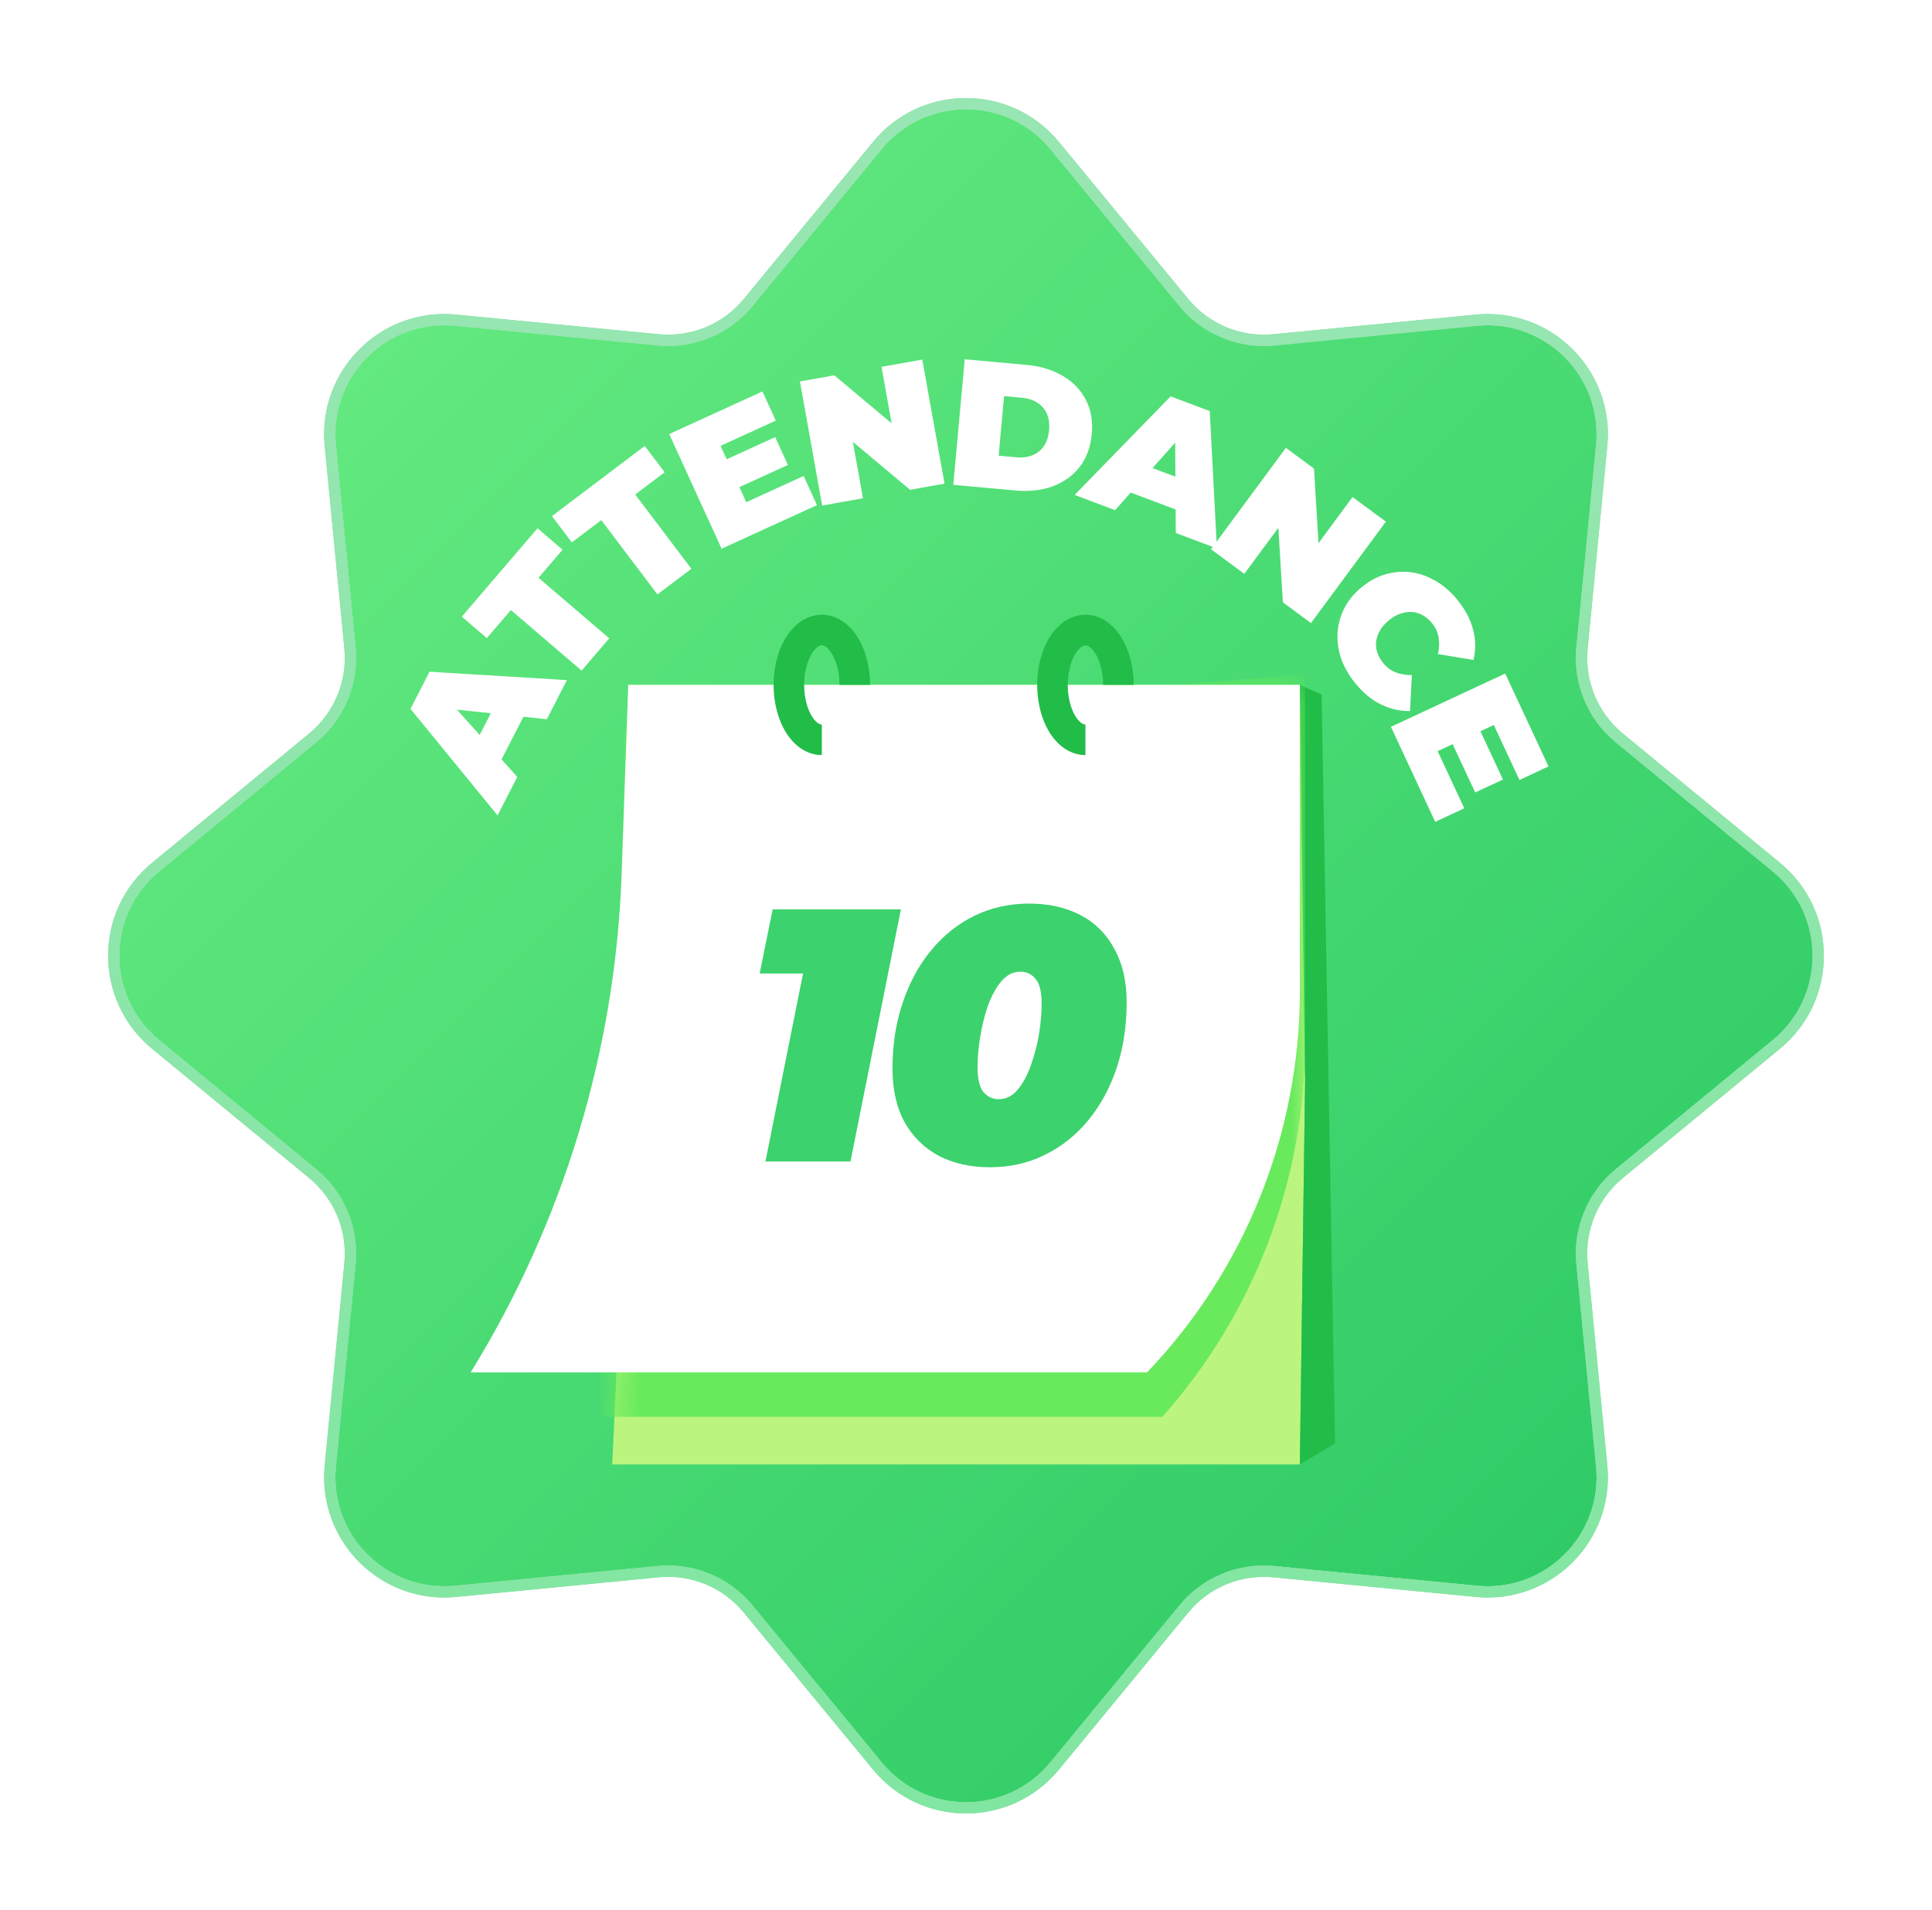 <svg width="89" height="88" viewBox="0 0 89 88" fill="none" xmlns="http://www.w3.org/2000/svg">
<g filter="url(#filter0_d_56_164)">
<path d="M40.619 5.832C42.63 3.389 46.37 3.389 48.381 5.832L54.339 13.072C55.402 14.364 57.039 15.042 58.705 14.881L68.037 13.974C71.186 13.668 73.832 16.314 73.526 19.463L72.619 28.795C72.458 30.461 73.136 32.098 74.428 33.161L81.668 39.119C84.111 41.13 84.111 44.87 81.668 46.881L74.428 52.839C73.136 53.902 72.458 55.539 72.619 57.205L73.526 66.537C73.832 69.686 71.186 72.332 68.037 72.026L58.705 71.119C57.039 70.958 55.402 71.636 54.339 72.928L48.381 80.168C46.37 82.611 42.63 82.611 40.619 80.168L34.661 72.928C33.598 71.636 31.961 70.958 30.295 71.119L20.963 72.026C17.814 72.332 15.168 69.686 15.474 66.537L16.381 57.205C16.542 55.539 15.864 53.902 14.572 52.839L7.332 46.881C4.889 44.87 4.889 41.13 7.332 39.119L14.572 33.161C15.864 32.098 16.542 30.461 16.381 28.795L15.474 19.463C15.168 16.314 17.814 13.668 20.963 13.974L30.295 14.881C31.961 15.042 33.598 14.364 34.661 13.072L40.619 5.832Z" fill="url(#paint0_linear_56_164)"/>
<path d="M40.419 5.668C42.533 3.099 46.467 3.099 48.581 5.668L54.539 12.907C55.548 14.133 57.101 14.775 58.681 14.622L68.013 13.716C71.324 13.395 74.106 16.176 73.784 19.487L72.878 28.819C72.725 30.399 73.367 31.952 74.593 32.961L81.832 38.919C84.401 41.033 84.401 44.967 81.832 47.081L74.593 53.039C73.367 54.048 72.725 55.601 72.878 57.181L73.784 66.513C74.106 69.824 71.324 72.606 68.013 72.284L58.681 71.378C57.101 71.225 55.548 71.867 54.539 73.093L48.581 80.332C46.467 82.901 42.533 82.901 40.419 80.332L34.461 73.093C33.452 71.867 31.899 71.225 30.319 71.378L20.987 72.284C17.676 72.606 14.895 69.824 15.216 66.513L16.122 57.181C16.276 55.601 15.633 54.048 14.407 53.039L7.168 47.081C4.599 44.967 4.599 41.033 7.168 38.919L14.407 32.961C15.633 31.952 16.276 30.399 16.122 28.819L15.216 19.487C14.895 16.176 17.676 13.395 20.987 13.716L30.319 14.622C31.899 14.775 33.452 14.133 34.461 12.907L40.419 5.668Z" stroke="#1FC159" stroke-width="0.519"/>
<path d="M40.419 5.668C42.533 3.099 46.467 3.099 48.581 5.668L54.539 12.907C55.548 14.133 57.101 14.775 58.681 14.622L68.013 13.716C71.324 13.395 74.106 16.176 73.784 19.487L72.878 28.819C72.725 30.399 73.367 31.952 74.593 32.961L81.832 38.919C84.401 41.033 84.401 44.967 81.832 47.081L74.593 53.039C73.367 54.048 72.725 55.601 72.878 57.181L73.784 66.513C74.106 69.824 71.324 72.606 68.013 72.284L58.681 71.378C57.101 71.225 55.548 71.867 54.539 73.093L48.581 80.332C46.467 82.901 42.533 82.901 40.419 80.332L34.461 73.093C33.452 71.867 31.899 71.225 30.319 71.378L20.987 72.284C17.676 72.606 14.895 69.824 15.216 66.513L16.122 57.181C16.276 55.601 15.633 54.048 14.407 53.039L7.168 47.081C4.599 44.967 4.599 41.033 7.168 38.919L14.407 32.961C15.633 31.952 16.276 30.399 16.122 28.819L15.216 19.487C14.895 16.176 17.676 13.395 20.987 13.716L30.319 14.622C31.899 14.775 33.452 14.133 34.461 12.907L40.419 5.668Z" stroke="url(#paint1_linear_56_164)" stroke-opacity="0.6" stroke-width="0.519"/>
</g>
<path d="M22.921 37.57L18.909 32.661L19.787 30.948L26.114 31.337L25.191 33.139L19.993 32.583L20.341 31.904L23.829 35.797L22.921 37.57ZM22.708 35.764L21.68 34.678L22.898 32.3L24.381 32.5L22.708 35.764ZM26.792 30.899L23.534 28.108L22.427 29.4L21.274 28.412L24.761 24.341L25.914 25.329L24.807 26.621L28.066 29.411L26.792 30.899ZM30.287 27.387L27.699 23.966L26.342 24.991L25.426 23.78L29.702 20.547L30.618 21.759L29.261 22.785L31.849 26.206L30.287 27.387ZM33.355 21.216L35.71 20.14L36.296 21.423L33.941 22.499L33.355 21.216ZM34.379 23.138L37.021 21.931L37.635 23.275L33.242 25.281L30.828 19.998L35.123 18.036L35.737 19.38L33.193 20.542L34.379 23.138ZM37.875 23.294L36.85 17.577L38.435 17.293L41.966 20.251L41.231 20.383L40.608 16.903L42.486 16.567L43.511 22.284L41.926 22.568L38.395 19.61L39.13 19.478L39.754 22.957L37.875 23.294ZM43.915 22.339L44.441 16.554L47.292 16.813C47.936 16.872 48.493 17.041 48.962 17.323C49.431 17.599 49.784 17.964 50.02 18.419C50.257 18.874 50.348 19.398 50.294 19.994C50.239 20.594 50.055 21.099 49.74 21.51C49.425 21.914 49.012 22.213 48.5 22.405C47.989 22.592 47.411 22.656 46.766 22.598L43.915 22.339ZM46.004 20.995L46.822 21.07C47.097 21.095 47.342 21.064 47.555 20.978C47.774 20.892 47.95 20.753 48.085 20.559C48.219 20.36 48.3 20.112 48.327 19.815C48.354 19.523 48.318 19.27 48.221 19.055C48.124 18.841 47.975 18.672 47.776 18.548C47.581 18.425 47.346 18.351 47.071 18.326L46.253 18.252L46.004 20.995ZM49.505 22.804L53.927 18.262L55.729 18.941L56.059 25.271L54.164 24.558L54.128 19.331L54.842 19.6L51.368 23.506L49.505 22.804ZM51.275 22.389L52.237 21.244L54.738 22.185L54.707 23.681L51.275 22.389ZM55.786 25.306L59.236 20.633L60.531 21.59L60.808 26.188L60.207 25.744L62.307 22.901L63.842 24.034L60.392 28.707L59.097 27.751L58.82 23.152L59.421 23.596L57.321 26.44L55.786 25.306ZM62.416 31.459C62.124 31.097 61.91 30.716 61.772 30.316C61.642 29.916 61.591 29.517 61.618 29.119C61.649 28.725 61.758 28.349 61.946 27.991C62.134 27.634 62.403 27.315 62.752 27.034C63.101 26.753 63.47 26.559 63.859 26.451C64.249 26.344 64.639 26.317 65.031 26.371C65.426 26.43 65.802 26.567 66.161 26.782C66.527 26.999 66.856 27.288 67.147 27.65C67.504 28.094 67.742 28.549 67.861 29.014C67.984 29.483 67.989 29.948 67.876 30.408L66.241 30.137C66.302 29.868 66.311 29.616 66.27 29.379C66.236 29.143 66.138 28.924 65.975 28.722C65.847 28.562 65.704 28.439 65.549 28.351C65.393 28.263 65.227 28.212 65.052 28.197C64.88 28.186 64.702 28.212 64.518 28.275C64.339 28.334 64.163 28.433 63.99 28.572C63.818 28.711 63.682 28.863 63.581 29.03C63.485 29.192 63.423 29.359 63.397 29.529C63.374 29.704 63.389 29.877 63.442 30.047C63.494 30.218 63.584 30.383 63.713 30.543C63.876 30.745 64.067 30.89 64.285 30.977C64.512 31.064 64.763 31.107 65.039 31.105L64.954 32.76C64.485 32.769 64.032 32.665 63.595 32.448C63.166 32.233 62.773 31.903 62.416 31.459ZM68.141 33.57L69.235 35.917L67.956 36.513L66.862 34.166L68.141 33.57ZM66.227 34.609L67.454 37.242L66.115 37.866L64.075 33.488L69.339 31.034L71.334 35.314L69.995 35.938L68.814 33.403L66.227 34.609Z" fill="white"/>
<mask id="mask0_56_164" style="mask-type:alpha" maskUnits="userSpaceOnUse" x="5" y="4" width="79" height="78">
<path d="M40.619 5.832C42.63 3.389 46.37 3.389 48.381 5.832L54.339 13.072C55.402 14.364 57.039 15.042 58.705 14.881L68.037 13.974C71.186 13.668 73.832 16.314 73.526 19.463L72.619 28.795C72.458 30.461 73.136 32.098 74.428 33.161L81.668 39.119C84.111 41.13 84.111 44.87 81.668 46.881L74.428 52.839C73.136 53.902 72.458 55.539 72.619 57.205L73.526 66.537C73.832 69.686 71.186 72.332 68.037 72.026L58.705 71.119C57.039 70.958 55.402 71.636 54.339 72.928L48.381 80.168C46.37 82.611 42.63 82.611 40.619 80.168L34.661 72.928C33.598 71.636 31.961 70.958 30.295 71.119L20.963 72.026C17.814 72.332 15.168 69.686 15.474 66.537L16.381 57.205C16.542 55.539 15.864 53.902 14.572 52.839L7.332 46.881C4.889 44.87 4.889 41.13 7.332 39.119L14.572 33.161C15.864 32.098 16.542 30.461 16.381 28.795L15.474 19.463C15.168 16.314 17.814 13.668 20.963 13.974L30.295 14.881C31.961 15.042 33.598 14.364 34.661 13.072L40.619 5.832Z" fill="white"/>
</mask>
<g mask="url(#mask0_56_164)">
<path d="M28.942 31.555H59.88L60.122 49.792L59.88 67.475H28.202L29.082 48.714L28.942 31.555Z" fill="#BBF57D"/>
<path d="M60.881 32.001L59.88 31.555L60.122 49.792L59.88 67.475L61.5 66.501L60.881 32.001Z" fill="#22BC49"/>
<mask id="mask1_56_164" style="mask-type:alpha" maskUnits="userSpaceOnUse" x="28" y="31" width="33" height="37">
<path d="M28.942 31.555H59.88L60.122 49.792L59.88 67.475H28.202L29.082 48.714L28.942 31.555Z" fill="#2ED458"/>
</mask>
<g mask="url(#mask1_56_164)">
<path d="M28.708 33.6L60.122 31.07V47.992C60.122 54.366 57.781 60.517 53.544 65.278V65.278H21.668V65.278C26.258 58.393 28.708 50.303 28.708 42.028V33.6Z" fill="#68EA5C"/>
</g>
<path d="M28.941 31.555H59.88V45.671C59.88 52.213 57.358 58.502 52.84 63.233V63.233H21.681V63.233C25.954 56.313 28.351 48.399 28.636 40.27L28.941 31.555Z" fill="white"/>
<path d="M35.261 53.516L37.302 43.309L38.663 44.853H34.995L35.593 41.899H41.501L39.177 53.516H35.261ZM45.612 53.781C44.704 53.781 43.913 53.604 43.238 53.25C42.563 52.885 42.038 52.365 41.662 51.69C41.297 51.015 41.114 50.197 41.114 49.234C41.114 48.139 41.269 47.132 41.579 46.214C41.889 45.284 42.326 44.477 42.89 43.791C43.454 43.105 44.118 42.574 44.881 42.197C45.656 41.821 46.497 41.633 47.404 41.633C48.311 41.633 49.102 41.81 49.777 42.164C50.452 42.518 50.972 43.038 51.337 43.724C51.713 44.399 51.901 45.218 51.901 46.18C51.901 47.276 51.746 48.288 51.437 49.217C51.127 50.136 50.69 50.938 50.126 51.624C49.561 52.31 48.892 52.841 48.118 53.217C47.354 53.593 46.519 53.781 45.612 53.781ZM46.01 50.645C46.353 50.645 46.646 50.495 46.889 50.197C47.144 49.887 47.349 49.499 47.504 49.035C47.669 48.57 47.791 48.094 47.869 47.608C47.946 47.11 47.985 46.667 47.985 46.28C47.985 45.705 47.891 45.312 47.703 45.102C47.526 44.88 47.293 44.77 47.006 44.77C46.663 44.77 46.364 44.925 46.109 45.234C45.866 45.533 45.661 45.915 45.495 46.38C45.341 46.844 45.224 47.325 45.147 47.823C45.069 48.31 45.031 48.747 45.031 49.134C45.031 49.71 45.125 50.108 45.313 50.329C45.501 50.539 45.733 50.645 46.01 50.645Z" fill="#3CD26D"/>
<path d="M39.377 31.558C39.377 31.058 39.288 30.569 39.121 30.152C38.954 29.736 38.717 29.412 38.44 29.221C38.163 29.029 37.857 28.979 37.563 29.077C37.269 29.174 36.998 29.415 36.786 29.769C36.574 30.123 36.429 30.574 36.37 31.064C36.312 31.555 36.342 32.064 36.457 32.526C36.572 32.988 36.766 33.384 37.016 33.661C37.265 33.94 37.559 34.088 37.859 34.088" stroke="#22BC49" stroke-width="1.408"/>
<path d="M51.52 31.558C51.52 31.058 51.431 30.569 51.264 30.152C51.098 29.736 50.861 29.412 50.583 29.221C50.306 29.029 50.001 28.979 49.706 29.077C49.412 29.174 49.141 29.415 48.929 29.769C48.717 30.123 48.572 30.574 48.514 31.064C48.455 31.555 48.485 32.064 48.6 32.526C48.715 32.988 48.909 33.384 49.159 33.661C49.409 33.94 49.702 34.088 50.002 34.088" stroke="#22BC49" stroke-width="1.408"/>
</g>
<defs>
<filter id="filter0_d_56_164" x="0.832" y="0.37" width="87.335" height="87.335" filterUnits="userSpaceOnUse" color-interpolation-filters="sRGB">
<feFlood flood-opacity="0" result="BackgroundImageFix"/>
<feColorMatrix in="SourceAlpha" type="matrix" values="0 0 0 0 0 0 0 0 0 0 0 0 0 0 0 0 0 0 127 0" result="hardAlpha"/>
<feOffset dy="1.037"/>
<feGaussianBlur stdDeviation="2.074"/>
<feComposite in2="hardAlpha" operator="out"/>
<feColorMatrix type="matrix" values="0 0 0 0 0.118 0 0 0 0 0.757 0 0 0 0 0.349 0 0 0 0.5 0"/>
<feBlend mode="normal" in2="BackgroundImageFix" result="effect1_dropShadow_56_164"/>
<feBlend mode="normal" in="SourceGraphic" in2="effect1_dropShadow_56_164" result="shape"/>
</filter>
<linearGradient id="paint0_linear_56_164" x1="5.5" y1="4" x2="83.5" y2="82" gradientUnits="userSpaceOnUse">
<stop stop-color="#6DEF84"/>
<stop offset="1" stop-color="#25C562"/>
</linearGradient>
<linearGradient id="paint1_linear_56_164" x1="44.5" y1="4" x2="44.5" y2="82" gradientUnits="userSpaceOnUse">
<stop stop-color="#EAFFEE"/>
<stop offset="1" stop-color="#C3FFD0"/>
</linearGradient>
</defs>
</svg>
